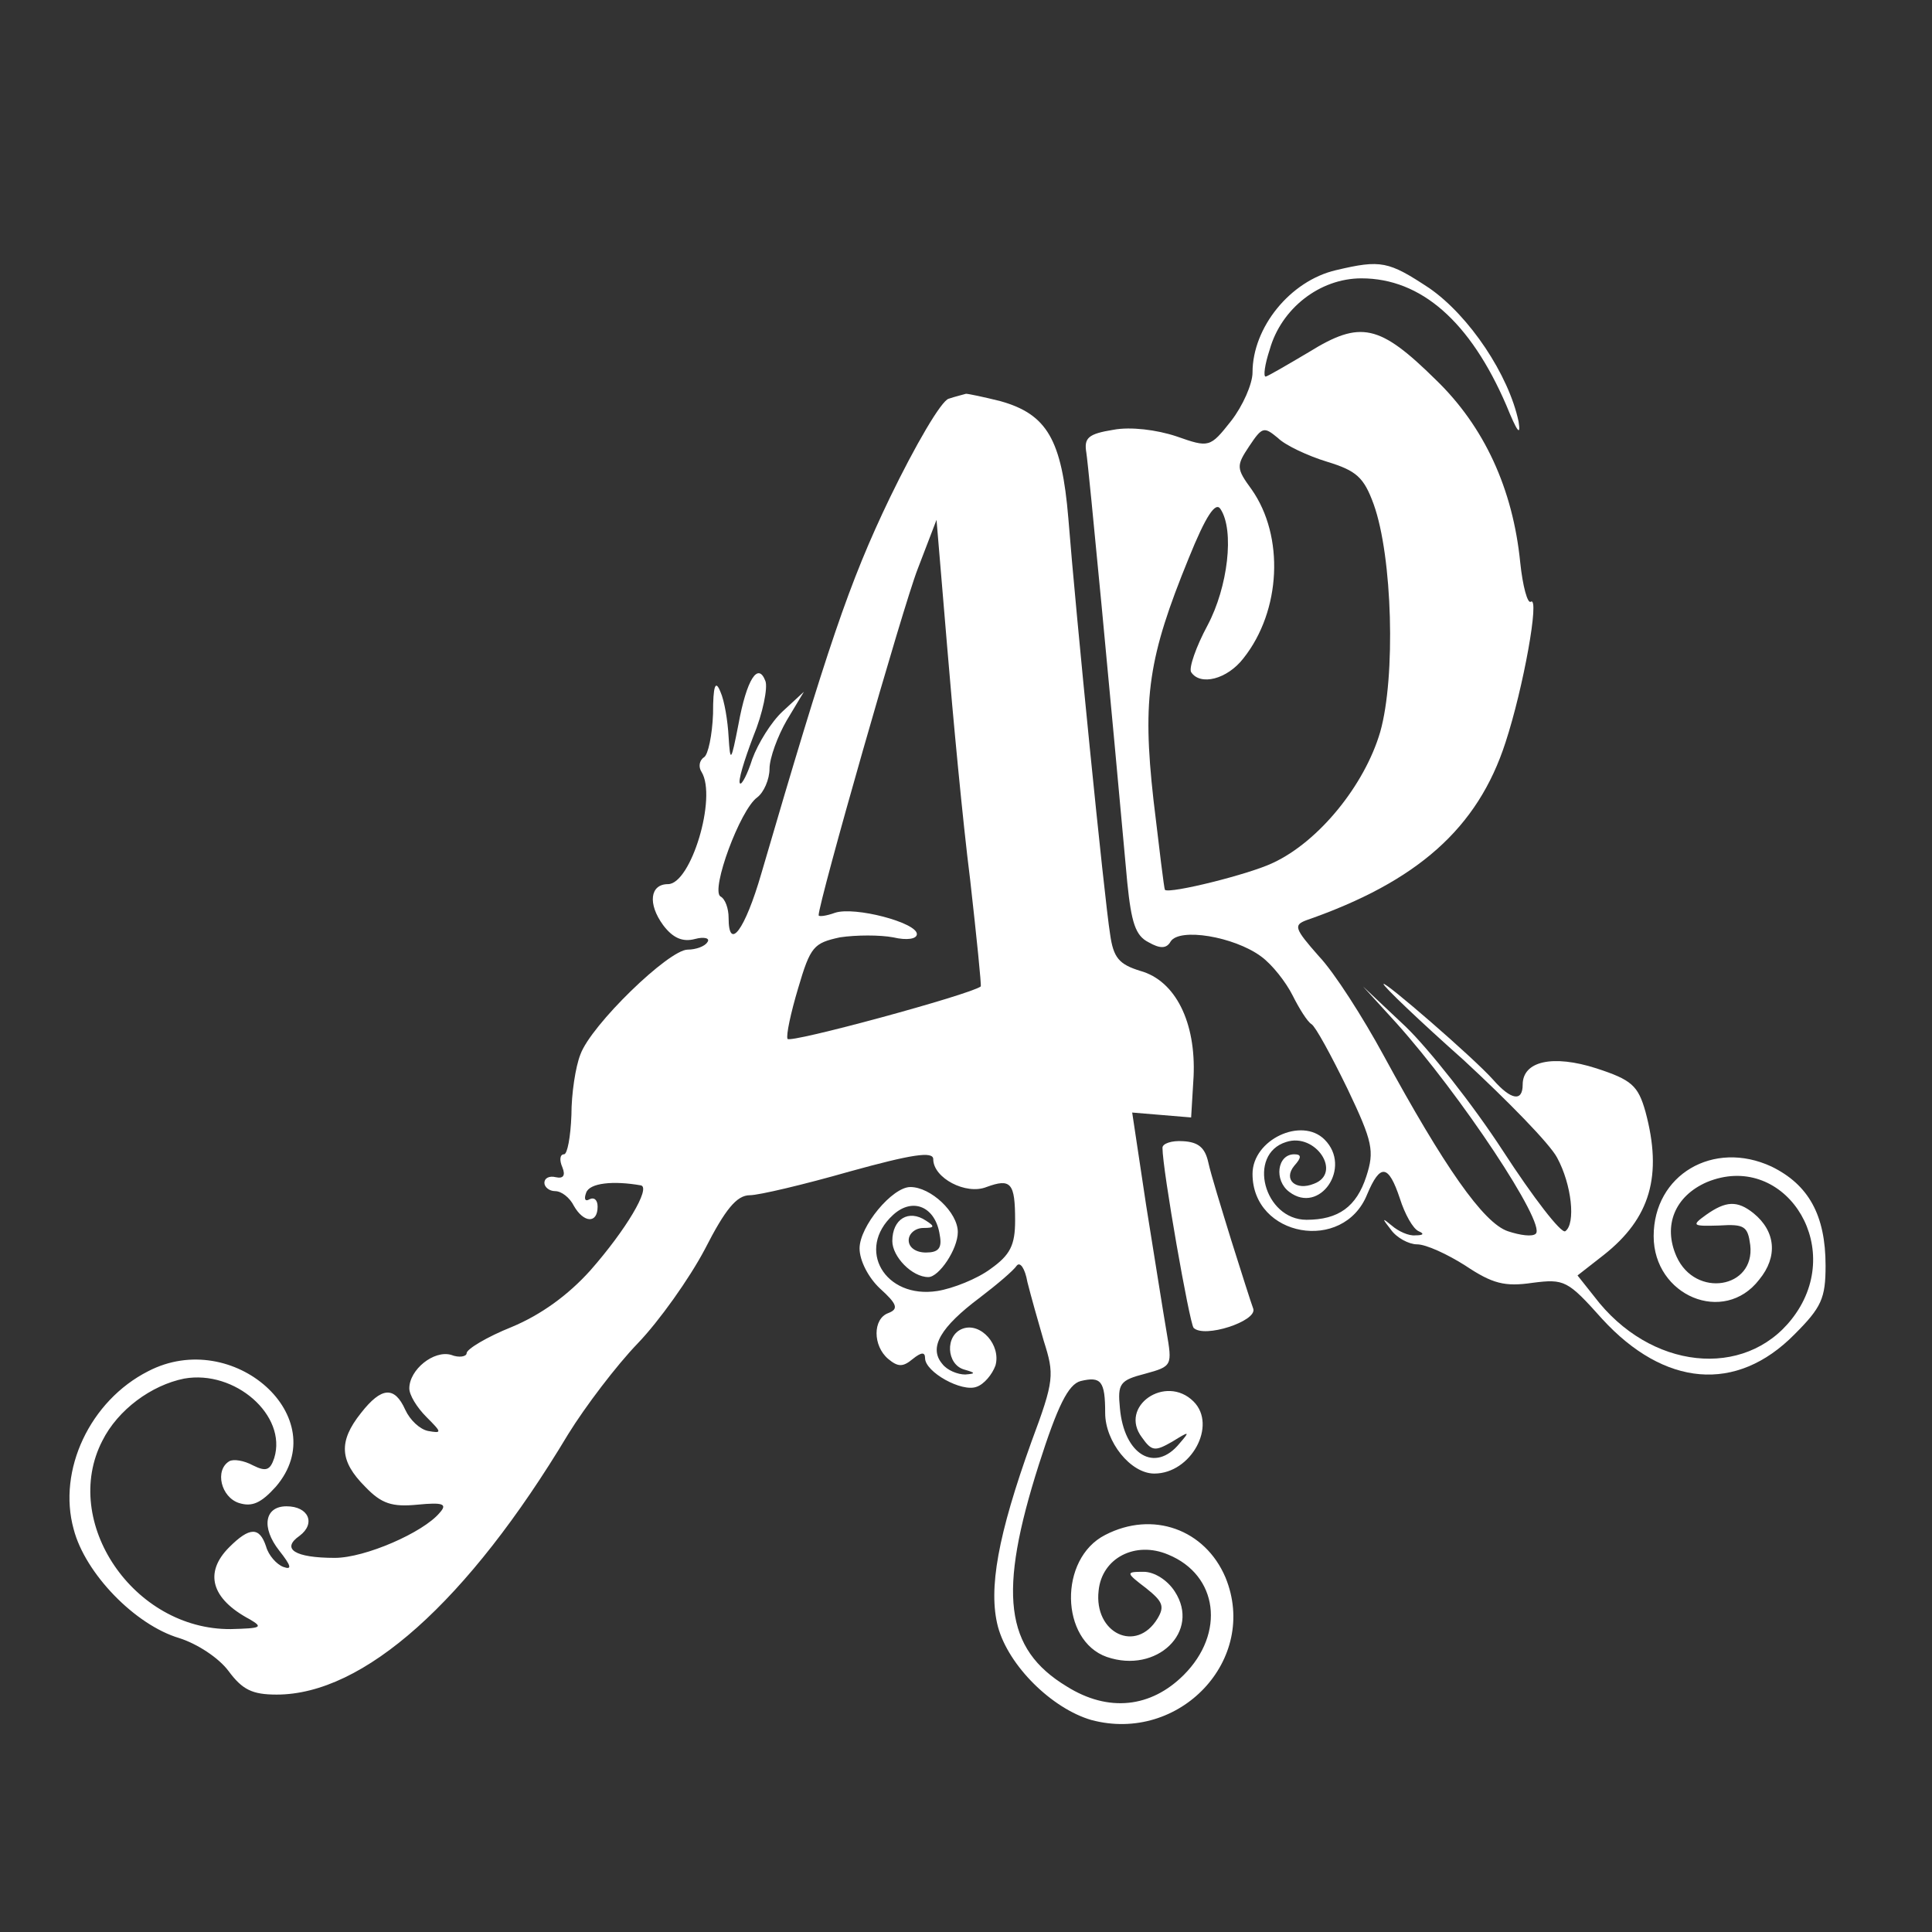 <svg xmlns="http://www.w3.org/2000/svg" version="1.0" width="236" height="236" preserveAspectRatio="xMidYMid meet"><rect width="100%" height="100%" fill="#333333" stroke="none"/><rect id="backgroundrect" width="100%" height="100%" x="0" y="0" fill="none" stroke="none"/>

<g class="currentLayer" style=""><title>Layer 1</title><g transform="translate(0,236) scale(0.1,-0.1) " fill="#ffffff" stroke="none" id="svg_1" class="selected" fill-opacity="1">
<path d="M1632 2030 c-56 -13 -102 -70 -102 -125 0 -14 -12 -41 -26 -59 -26 -33 -27 -33 -67 -19 -24 8 -56 12 -77 8 -31 -5 -36 -10 -33 -28 3 -19 30 -304 50 -525 5 -49 10 -65 26 -73 14 -8 22 -8 27 1 11 17 77 6 110 -18 14 -10 31 -32 39 -48 8 -16 18 -32 23 -35 5 -3 24 -38 44 -79 31 -65 33 -76 23 -107 -12 -37 -34 -53 -73 -53 -52 0 -73 80 -25 95 36 12 69 -38 34 -51 -22 -9 -38 5 -24 22 9 10 9 14 0 14 -21 0 -25 -32 -6 -46 37 -28 77 30 43 64 -28 28 -88 0 -88 -42 0 -77 111 -97 140 -25 16 38 26 37 40 -5 6 -19 16 -37 23 -40 7 -3 6 -5 -4 -5 -8 -1 -21 5 -29 12 -12 10 -12 9 -1 -5 7 -10 22 -18 32 -18 11 0 37 -12 59 -26 33 -22 48 -26 82 -21 39 5 43 3 85 -44 76 -83 164 -91 235 -19 33 33 38 44 38 84 0 62 -21 99 -66 121 -71 33 -144 -10 -144 -85 0 -73 86 -109 129 -53 23 28 20 59 -7 81 -20 16 -34 15 -58 -2 -18 -13 -17 -14 16 -13 31 2 35 -1 38 -24 6 -53 -67 -65 -90 -14 -17 38 -2 74 37 91 92 38 168 -74 109 -160 -54 -79 -169 -73 -240 12 l-27 34 32 25 c57 45 72 97 51 175 -9 32 -17 39 -60 53 -53 17 -90 9 -90 -20 0 -21 -14 -19 -36 6 -24 27 -134 122 -134 117 0 -3 44 -45 98 -93 53 -49 105 -102 114 -119 18 -33 23 -81 10 -90 -5 -3 -39 41 -76 98 -37 57 -91 125 -119 152 l-52 49 41 -45 c78 -87 183 -245 170 -257 -4 -4 -19 -2 -34 3 -30 10 -78 79 -152 215 -25 46 -60 101 -79 121 -30 34 -31 38 -15 44 135 47 209 112 243 217 22 67 42 179 31 172 -4 -3 -10 19 -13 48 -9 90 -44 166 -103 223 -69 68 -92 73 -155 34 -27 -16 -51 -30 -53 -30 -3 0 -1 15 5 33 14 50 61 87 112 87 73 0 133 -53 177 -155 13 -32 18 -39 15 -20 -12 57 -60 129 -109 163 -50 33 -59 35 -114 22z m-11 -234 c36 -11 45 -19 57 -52 23 -64 27 -211 8 -278 -19 -65 -75 -134 -131 -160 -29 -14 -126 -38 -132 -33 -1 1 -7 51 -14 110 -14 125 -6 175 43 295 21 52 33 70 39 60 17 -26 9 -95 -16 -142 -14 -26 -23 -52 -20 -57 11 -17 44 -9 64 17 46 58 50 149 10 206 -19 26 -19 29 -3 53 16 24 18 24 35 10 9 -9 37 -22 60 -29z" id="svg_2" fill="#ffffff" fill-opacity="1"/>
<path d="M1159 1873 c-9 -2 -41 -57 -72 -121 -50 -104 -76 -182 -157 -459 -20 -69 -40 -96 -40 -54 0 11 -4 23 -10 26 -12 8 24 106 45 121 8 6 15 22 15 35 0 13 10 40 21 59 l21 35 -26 -24 c-14 -13 -30 -39 -37 -58 -6 -19 -13 -32 -15 -30 -3 2 5 28 16 57 12 29 18 60 15 68 -9 24 -23 2 -33 -53 -9 -46 -10 -47 -12 -15 -1 19 -5 44 -10 55 -6 15 -9 8 -9 -27 -1 -26 -6 -50 -11 -53 -6 -4 -7 -12 -3 -18 19 -31 -13 -137 -41 -137 -22 0 -25 -24 -6 -50 12 -16 24 -21 39 -17 11 3 19 1 15 -4 -3 -5 -14 -9 -24 -9 -23 0 -118 -92 -131 -128 -6 -15 -11 -48 -11 -74 -1 -27 -5 -48 -9 -48 -5 0 -6 -7 -2 -16 4 -10 1 -14 -8 -12 -8 2 -14 -1 -14 -7 0 -5 6 -10 13 -10 8 0 18 -8 23 -18 12 -21 29 -22 29 -1 0 8 -4 12 -10 9 -5 -3 -7 0 -4 8 4 12 33 15 67 9 12 -3 -18 -54 -62 -104 -27 -30 -60 -54 -96 -69 -30 -12 -55 -27 -55 -32 0 -4 -9 -6 -19 -2 -21 6 -51 -18 -51 -41 0 -8 9 -23 21 -35 19 -19 19 -20 2 -17 -10 2 -22 13 -28 26 -13 29 -29 28 -54 -4 -28 -35 -26 -59 5 -90 20 -21 33 -25 64 -22 31 3 37 1 27 -10 -20 -24 -91 -55 -128 -55 -49 0 -66 11 -43 27 20 15 11 36 -16 36 -27 0 -31 -26 -9 -54 15 -19 16 -24 5 -20 -8 3 -18 14 -21 25 -8 24 -20 24 -45 -1 -31 -31 -22 -63 25 -88 17 -10 14 -11 -23 -12 -119 -1 -208 131 -157 230 19 38 60 68 100 76 62 11 126 -45 110 -97 -5 -15 -10 -17 -26 -9 -11 6 -24 8 -29 5 -18 -11 -10 -44 12 -51 16 -5 27 0 45 20 72 84 -52 195 -156 141 -71 -36 -111 -121 -91 -193 14 -54 75 -117 129 -133 22 -7 48 -24 60 -40 17 -23 29 -29 59 -29 106 0 233 113 356 318 21 34 59 84 85 111 26 27 63 79 82 115 25 49 39 66 55 66 11 0 66 13 122 29 76 21 102 25 102 15 0 -23 40 -44 65 -34 30 11 35 5 35 -41 0 -30 -6 -42 -30 -59 -16 -12 -46 -24 -65 -27 -64 -10 -100 51 -54 93 24 22 52 10 57 -25 3 -16 -2 -21 -17 -21 -12 0 -21 6 -21 15 0 8 8 15 18 15 14 0 14 2 3 9 -21 14 -41 2 -41 -25 0 -19 24 -44 44 -44 13 0 36 34 36 55 0 24 -33 55 -58 55 -22 0 -62 -48 -62 -75 0 -15 11 -36 25 -49 21 -19 23 -25 10 -30 -19 -7 -19 -40 0 -56 12 -10 18 -10 30 0 10 8 15 9 15 1 0 -17 45 -42 63 -35 9 3 19 15 23 26 7 25 -18 53 -40 45 -22 -8 -20 -44 2 -50 14 -4 14 -5 1 -6 -9 0 -22 5 -28 13 -17 20 -2 45 46 81 21 16 41 33 45 39 4 5 10 -3 13 -20 4 -16 13 -48 20 -72 13 -41 13 -48 -15 -123 -41 -114 -53 -180 -41 -226 13 -48 66 -100 114 -114 108 -29 205 74 164 174 -25 59 -89 82 -147 52 -57 -29 -55 -129 2 -149 61 -21 115 31 83 80 -9 14 -25 24 -38 24 -22 0 -22 -1 3 -20 20 -16 23 -22 14 -37 -26 -43 -78 -18 -72 34 4 40 45 61 85 44 61 -25 70 -96 19 -147 -40 -40 -92 -46 -143 -14 -76 46 -84 114 -34 271 23 72 36 98 51 102 25 6 30 0 30 -39 0 -35 31 -74 60 -74 45 0 77 59 48 88 -34 34 -92 -6 -63 -44 12 -17 16 -17 37 -5 21 13 22 13 9 -2 -30 -37 -68 -14 -73 43 -3 30 0 34 31 42 33 9 33 10 26 51 -4 23 -15 93 -25 155 l-17 113 36 -3 36 -3 3 50 c3 66 -22 117 -65 129 -26 8 -33 16 -37 45 -7 43 -42 393 -51 508 -8 96 -26 127 -83 143 -20 5 -39 9 -42 9 -3 -1 -12 -3 -21 -6z m26 -587 c8 -71 14 -130 13 -131 -13 -10 -234 -70 -236 -64 -2 4 4 32 13 62 15 51 19 55 51 62 20 3 49 3 65 0 17 -4 29 -2 29 4 0 14 -76 34 -100 26 -11 -4 -20 -5 -20 -3 0 16 103 377 121 423 l23 60 13 -155 c7 -85 19 -213 28 -284z" id="svg_3" fill="#ffffff" fill-opacity="1"/>
<path d="M1420 958 c0 -27 33 -214 38 -220 13 -13 77 8 73 23 -3 8 -15 46 -27 84 -12 39 -25 81 -28 95 -4 18 -12 25 -31 26 -14 1 -25 -3 -25 -8z" id="svg_4" fill="#ffffff" fill-opacity="1"/>
</g></g></svg>